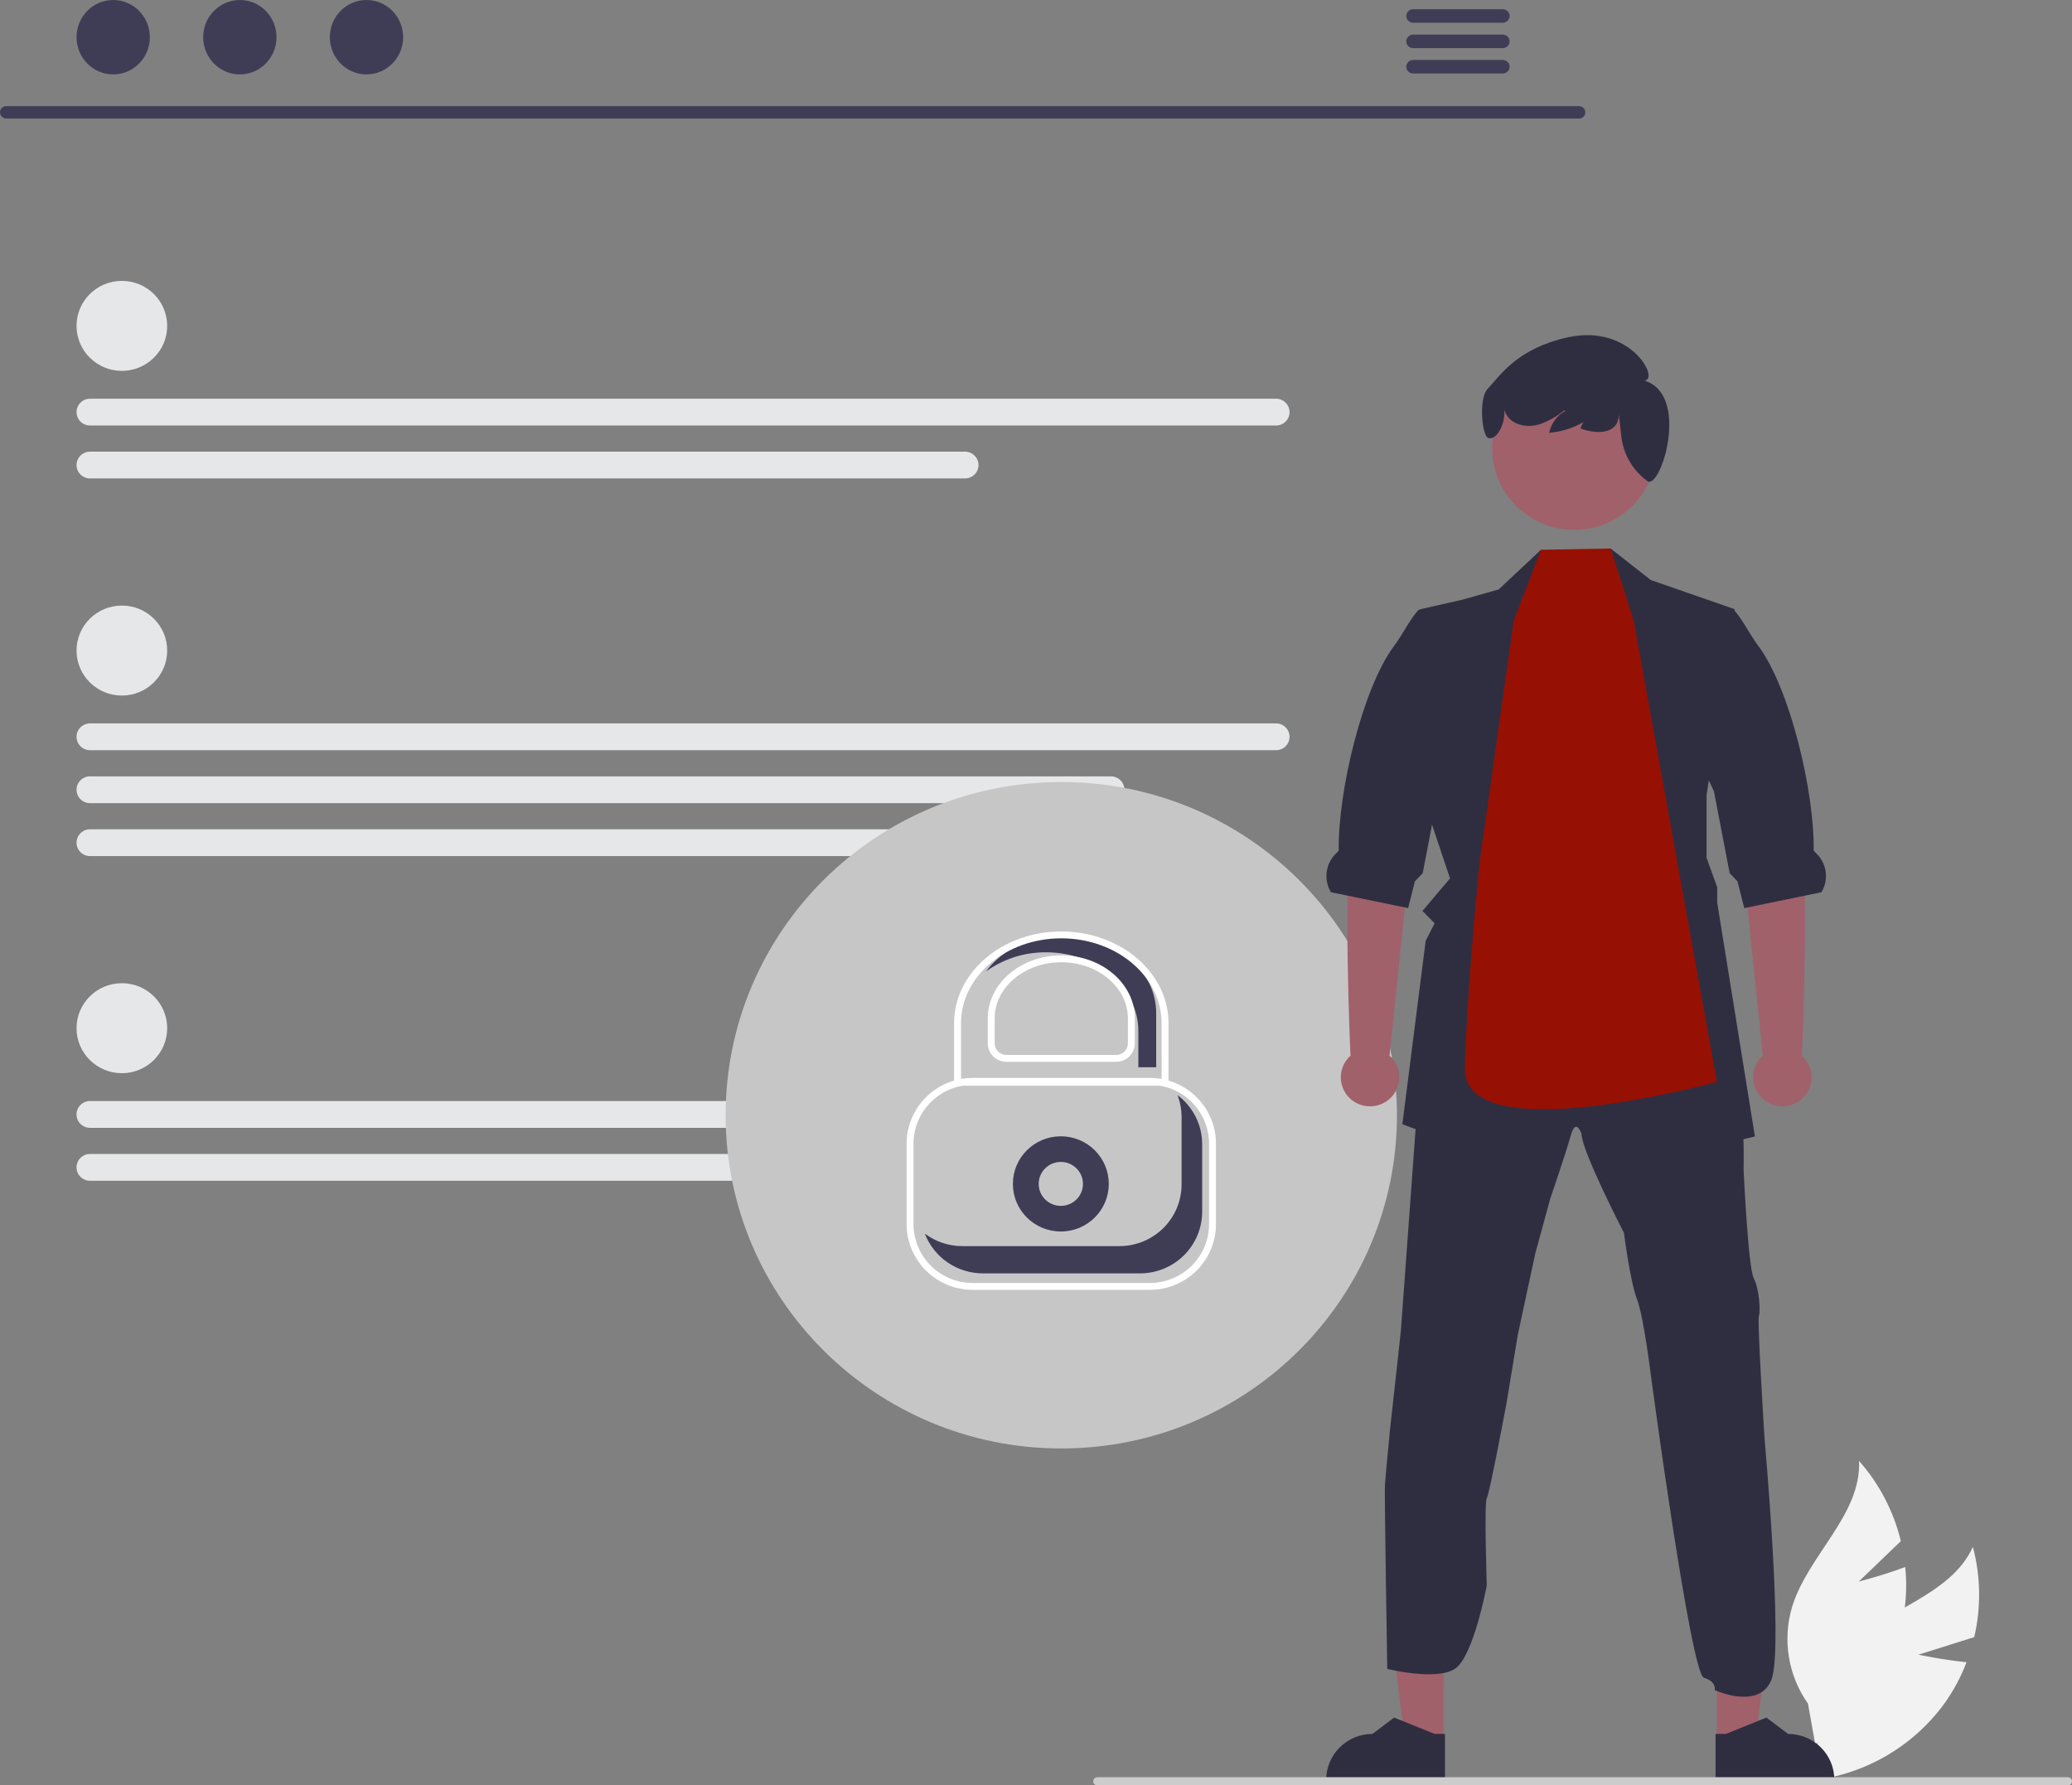 <svg width="369" height="318" viewBox="0 0 369 318" fill="none" xmlns="http://www.w3.org/2000/svg">
<rect x="0" y="0" width="369" height="318" fill="#808080" stroke="none"/>
<g clip-path="url(#clip0_810_807)">
<path d="M341.649 294.721L351.589 291.59C352.827 286.293 352.745 280.776 351.349 275.518C347.356 284.334 335.64 286.494 328.965 293.531C326.9 295.741 325.362 298.385 324.466 301.266C323.57 304.146 323.338 307.19 323.788 310.172L321.696 317.216C326.581 316.802 331.316 315.341 335.577 312.934C339.838 310.528 343.523 307.233 346.378 303.276C347.957 301.041 349.247 298.617 350.216 296.061C345.977 295.64 341.649 294.721 341.649 294.721Z" fill="#F2F2F2"/>
<path d="M331.027 281.695L338.518 274.492C337.247 269.202 334.696 264.301 331.085 260.213C331.47 269.872 321.954 276.993 319.14 286.247C318.285 289.14 318.096 292.187 318.588 295.163C319.08 298.138 320.239 300.965 321.981 303.435L323.273 310.665C327.459 308.131 331.041 304.727 333.774 300.686C336.507 296.645 338.325 292.065 339.103 287.259C339.512 284.559 339.578 281.818 339.297 279.102C335.314 280.602 331.027 281.695 331.027 281.695Z" fill="#F2F2F2"/>
<path d="M281.235 21.114H1.09C0.798 21.108 0.521 20.989 0.317 20.782C0.113 20.575 -0.001 20.297 -0.001 20.008C-0.001 19.719 0.113 19.441 0.317 19.234C0.521 19.027 0.798 18.908 1.09 18.902H281.235C281.527 18.908 281.804 19.027 282.008 19.234C282.212 19.441 282.326 19.719 282.326 20.008C282.326 20.297 282.212 20.575 282.008 20.782C281.804 20.989 281.527 21.108 281.235 21.114V21.114Z" fill="#3F3D56"/>
<path d="M20.16 13.254C23.765 13.254 26.689 10.287 26.689 6.627C26.689 2.967 23.765 0 20.16 0C16.554 0 13.631 2.967 13.631 6.627C13.631 10.287 16.554 13.254 20.16 13.254Z" fill="#3F3D56"/>
<path d="M42.714 13.254C46.32 13.254 49.243 10.287 49.243 6.627C49.243 2.967 46.32 0 42.714 0C39.108 0 36.185 2.967 36.185 6.627C36.185 10.287 39.108 13.254 42.714 13.254Z" fill="#3F3D56"/>
<path d="M65.269 13.254C68.874 13.254 71.797 10.287 71.797 6.627C71.797 2.967 68.874 0 65.269 0C61.663 0 58.74 2.967 58.74 6.627C58.74 10.287 61.663 13.254 65.269 13.254Z" fill="#3F3D56"/>
<path d="M267.655 1.643H251.634C251.316 1.649 251.014 1.779 250.792 2.004C250.569 2.229 250.445 2.532 250.445 2.847C250.445 3.162 250.569 3.465 250.792 3.69C251.014 3.916 251.316 4.045 251.634 4.052H267.655C267.973 4.045 268.275 3.916 268.498 3.69C268.72 3.465 268.845 3.162 268.845 2.847C268.845 2.532 268.72 2.229 268.498 2.004C268.275 1.779 267.973 1.649 267.655 1.643V1.643Z" fill="#3F3D56"/>
<path d="M267.655 6.164H251.634C251.316 6.17 251.014 6.3 250.792 6.525C250.569 6.75 250.445 7.053 250.445 7.369C250.445 7.684 250.569 7.987 250.792 8.212C251.014 8.437 251.316 8.567 251.634 8.573H267.655C267.973 8.567 268.275 8.437 268.498 8.212C268.72 7.987 268.845 7.684 268.845 7.369C268.845 7.053 268.72 6.75 268.498 6.525C268.275 6.3 267.973 6.17 267.655 6.164V6.164Z" fill="#3F3D56"/>
<path d="M267.655 10.679H251.634C251.316 10.685 251.014 10.815 250.792 11.04C250.569 11.265 250.445 11.568 250.445 11.884C250.445 12.199 250.569 12.502 250.792 12.727C251.014 12.952 251.316 13.082 251.634 13.088H267.655C267.973 13.082 268.275 12.952 268.498 12.727C268.72 12.502 268.845 12.199 268.845 11.884C268.845 11.568 268.72 11.265 268.498 11.04C268.275 10.815 267.973 10.685 267.655 10.679V10.679Z" fill="#3F3D56"/>
<path d="M21.703 66.056C26.16 66.056 29.774 62.468 29.774 58.042C29.774 53.615 26.16 50.027 21.703 50.027C17.245 50.027 13.631 53.615 13.631 58.042C13.631 62.468 17.245 66.056 21.703 66.056Z" fill="#E6E7E8"/>
<path d="M227.25 75.788H16.034C15.397 75.788 14.786 75.537 14.335 75.089C13.884 74.642 13.631 74.035 13.631 73.402C13.631 72.769 13.884 72.162 14.335 71.714C14.786 71.267 15.397 71.015 16.034 71.015H227.25C227.887 71.015 228.499 71.267 228.95 71.714C229.4 72.162 229.654 72.769 229.654 73.402C229.654 74.035 229.4 74.642 228.95 75.089C228.499 75.537 227.887 75.788 227.25 75.788V75.788Z" fill="#E6E7E8"/>
<path d="M171.855 85.219H16.034C15.397 85.219 14.786 84.968 14.335 84.52C13.884 84.073 13.631 83.465 13.631 82.832C13.631 82.2 13.884 81.592 14.335 81.145C14.786 80.697 15.397 80.446 16.034 80.446H171.855C172.492 80.446 173.104 80.697 173.555 81.145C174.005 81.592 174.259 82.2 174.259 82.832C174.259 83.465 174.005 84.073 173.555 84.52C173.104 84.968 172.492 85.219 171.855 85.219V85.219Z" fill="#E6E7E8"/>
<path d="M21.703 191.149C26.16 191.149 29.774 187.561 29.774 183.135C29.774 178.708 26.16 175.12 21.703 175.12C17.245 175.12 13.631 178.708 13.631 183.135C13.631 187.561 17.245 191.149 21.703 191.149Z" fill="#E6E7E8"/>
<path d="M227.25 200.881H16.034C15.718 200.881 15.405 200.82 15.113 200.7C14.821 200.581 14.556 200.405 14.332 200.183C14.109 199.962 13.931 199.698 13.81 199.409C13.689 199.119 13.627 198.808 13.627 198.494C13.627 198.181 13.689 197.87 13.81 197.58C13.931 197.29 14.109 197.027 14.332 196.806C14.556 196.584 14.821 196.408 15.113 196.288C15.405 196.169 15.718 196.107 16.034 196.108H227.25C227.92 196.145 228.551 196.429 229.02 196.905C229.49 197.38 229.763 198.013 229.787 198.679C229.767 198.989 229.686 199.292 229.547 199.571C229.409 199.851 229.216 200.1 228.98 200.304C228.745 200.509 228.47 200.665 228.173 200.764C227.876 200.863 227.562 200.903 227.25 200.881V200.881Z" fill="#E6E7E8"/>
<path d="M171.855 210.311H16.034C15.397 210.311 14.786 210.06 14.335 209.612C13.884 209.165 13.631 208.558 13.631 207.925C13.631 207.292 13.884 206.685 14.335 206.237C14.786 205.79 15.397 205.538 16.034 205.538H171.855C172.492 205.538 173.104 205.79 173.555 206.237C174.005 206.685 174.259 207.292 174.259 207.925C174.259 208.558 174.005 209.165 173.555 209.612C173.104 210.06 172.492 210.311 171.855 210.311V210.311Z" fill="#E6E7E8"/>
<path d="M21.703 123.887C26.16 123.887 29.774 120.299 29.774 115.873C29.774 111.447 26.16 107.858 21.703 107.858C17.245 107.858 13.631 111.447 13.631 115.873C13.631 120.299 17.245 123.887 21.703 123.887Z" fill="#E6E7E8"/>
<path d="M227.25 133.62H16.034C15.397 133.62 14.786 133.368 14.335 132.921C13.884 132.473 13.631 131.866 13.631 131.233C13.631 130.6 13.884 129.993 14.335 129.546C14.786 129.098 15.397 128.847 16.034 128.847H227.25C227.887 128.847 228.499 129.098 228.95 129.546C229.4 129.993 229.654 130.6 229.654 131.233C229.654 131.866 229.4 132.473 228.95 132.921C228.499 133.368 227.887 133.62 227.25 133.62V133.62Z" fill="#E6E7E8"/>
<path d="M197.837 143.05H16.034C15.397 143.05 14.786 142.799 14.335 142.351C13.884 141.904 13.631 141.296 13.631 140.664C13.631 140.031 13.884 139.423 14.335 138.976C14.786 138.528 15.397 138.277 16.034 138.277H197.837C198.474 138.277 199.086 138.528 199.536 138.976C199.987 139.423 200.24 140.031 200.24 140.664C200.24 141.296 199.987 141.904 199.536 142.351C199.086 142.799 198.474 143.05 197.837 143.05V143.05Z" fill="#E6E7E8"/>
<path d="M185.497 152.48H16.034C15.397 152.48 14.786 152.229 14.335 151.781C13.884 151.334 13.631 150.727 13.631 150.094C13.631 149.461 13.884 148.854 14.335 148.406C14.786 147.958 15.397 147.707 16.034 147.707H185.497C186.135 147.707 186.746 147.958 187.197 148.406C187.648 148.854 187.901 149.461 187.901 150.094C187.901 150.727 187.648 151.334 187.197 151.781C186.746 152.229 186.135 152.48 185.497 152.48V152.48Z" fill="#E6E7E8"/>
<path d="M189.004 257.989C222.017 257.989 248.779 231.417 248.779 198.638C248.779 165.859 222.017 139.287 189.004 139.287C155.991 139.287 129.228 165.859 129.228 198.638C129.228 231.417 155.991 257.989 189.004 257.989Z" fill="#C7C6C6"/>
<path d="M188.922 219.346C193.638 219.346 197.461 215.55 197.461 210.867C197.461 206.184 193.638 202.388 188.922 202.388C184.205 202.388 180.382 206.184 180.382 210.867C180.382 215.55 184.205 219.346 188.922 219.346Z" fill="#3F3D56"/>
<path d="M188.922 214.78C191.098 214.78 192.863 213.028 192.863 210.867C192.863 208.706 191.098 206.954 188.922 206.954C186.745 206.954 184.98 208.706 184.98 210.867C184.98 213.028 186.745 214.78 188.922 214.78Z" fill="#C7C6C6"/>
<path d="M204.773 229.741H173.235C170.112 229.737 167.118 228.504 164.909 226.312C162.701 224.119 161.459 221.147 161.455 218.046V203.688C161.459 200.587 162.701 197.615 164.909 195.422C167.118 193.23 170.112 191.996 173.235 191.993H204.773C207.896 191.996 210.89 193.23 213.098 195.422C215.306 197.615 216.548 200.588 216.552 203.688V218.046C216.548 221.147 215.306 224.119 213.098 226.312C210.89 228.504 207.896 229.737 204.773 229.741V229.741ZM173.235 193.217C170.439 193.22 167.758 194.325 165.781 196.288C163.804 198.251 162.692 200.912 162.689 203.688V218.046C162.692 220.822 163.804 223.483 165.781 225.446C167.758 227.409 170.439 228.513 173.235 228.516H204.773C207.569 228.513 210.249 227.409 212.226 225.446C214.203 223.483 215.316 220.822 215.319 218.046V203.688C215.316 200.912 214.204 198.251 212.227 196.288C210.25 194.325 207.569 193.22 204.773 193.217L173.235 193.217Z" fill="white"/>
<path d="M171.367 221.947H199.36C200.813 221.947 202.252 221.663 203.594 221.111C204.937 220.559 206.157 219.75 207.184 218.73C208.211 217.71 209.026 216.498 209.583 215.166C210.139 213.833 210.425 212.404 210.425 210.961V198.946C210.423 197.614 210.175 196.293 209.695 195.049C211.061 196.07 212.169 197.392 212.932 198.911C213.695 200.43 214.092 202.104 214.092 203.802V215.817C214.092 217.259 213.806 218.688 213.25 220.021C212.694 221.354 211.879 222.565 210.852 223.585C209.824 224.605 208.604 225.414 207.262 225.966C205.92 226.519 204.481 226.803 203.028 226.803H175.034C172.791 226.801 170.601 226.123 168.755 224.857C166.909 223.591 165.495 221.797 164.699 219.714C166.616 221.163 168.958 221.948 171.367 221.947Z" fill="#3F3D56"/>
<path d="M257.092 310.148L250.214 310.147L246.941 283.803L257.094 283.803L257.092 310.148Z" fill="#A0616A"/>
<path d="M257.335 317.273L236.181 317.272V317.007C236.182 314.839 237.049 312.76 238.593 311.226C240.137 309.693 242.231 308.832 244.415 308.832H244.415L248.279 305.921L255.489 308.832L257.335 308.832L257.335 317.273Z" fill="#2F2E41"/>
<path d="M305.765 310.148L312.643 310.147L315.916 283.803L305.763 283.803L305.765 310.148Z" fill="#A0616A"/>
<path d="M305.522 317.273L326.676 317.272V317.007C326.676 314.839 325.808 312.76 324.264 311.226C322.72 309.693 320.626 308.832 318.442 308.832H318.442L314.578 305.921L307.369 308.832L305.522 308.832L305.522 317.273Z" fill="#2F2E41"/>
<path d="M246.639 264.444C246.74 262.94 247.548 254.627 247.548 254.627L249.483 236.996L252.893 190.262L253.115 187.203L270.978 183.798L283.187 177.986L297.698 182.592L308.997 186.799C308.997 186.799 309.016 188.6 309.103 190.776C309.219 193.624 309.422 197.115 309.906 198.023C310.714 199.627 310.511 208.238 310.511 208.238C310.511 208.238 311.314 225.758 312.325 227.679C313.336 229.6 313.539 233.601 313.234 234.403C312.929 235.205 314.245 256.245 314.245 256.245C314.245 256.245 317.622 293.479 315.503 299.093C313.385 304.708 305.379 301.03 305.379 301.03C305.379 301.03 305.766 299.532 303.444 298.826C301.122 298.12 294.051 245.324 294.051 245.324C294.051 245.324 292.735 234.499 291.526 231.397C290.316 228.294 289.204 219.577 289.204 219.577C289.204 219.577 281.736 205.15 281.639 201.942C281.639 201.942 280.662 198.94 279.738 202.244C278.814 205.549 276.091 213.463 276.091 213.463L273.435 223.184L270.311 237.707L268.289 249.935C268.289 249.935 265.261 266.163 264.777 266.864C264.293 267.565 264.777 282.391 264.777 282.391C264.777 282.391 262.436 295.017 259.128 297.222C255.819 299.426 247.054 297.257 247.054 297.257C247.054 297.257 246.537 265.947 246.639 264.444Z" fill="#2F2E41"/>
<path d="M254.259 144.579L258.23 156.456L253.33 162.248L255.488 164.453L253.897 167.569L249.746 200.237L272.499 208.805L280.161 199.267L286.203 208.805L312.531 202.417L305.816 160.759V158.036L303.921 152.777V141.644L308.927 108.506L293.985 103.31L286.841 97.696L284.529 105.591L274.686 103.853L274.43 97.921L266.898 104.986L260.556 106.782L252.963 108.506L251.995 110.908L253.93 110.428L253.616 141.669L254.259 144.579Z" fill="#2F2E41"/>
<path d="M247.458 188.035L251.279 151.309L252.288 136.194L241.592 134.274C241.592 134.274 242.016 145.082 240.615 151.18C239.232 157.197 240.431 187.229 240.517 188.032C239.731 188.73 239.178 189.647 238.929 190.664C238.68 191.681 238.748 192.748 239.124 193.726C239.5 194.703 240.165 195.545 241.033 196.138C241.901 196.732 242.929 197.05 243.983 197.051C245.037 197.051 246.066 196.734 246.934 196.141C247.803 195.548 248.469 194.708 248.846 193.731C249.222 192.753 249.291 191.686 249.044 190.669C248.796 189.652 248.243 188.734 247.458 188.035V188.035Z" fill="#A0616A"/>
<path d="M237.025 158.92L240 159.53L250.206 161.628L250.772 161.744L251.976 156.989L253.374 155.51L256.034 141.669L256.175 140.948L260.194 132.419L262.975 106.782L252.634 108.626C252.581 108.679 252.532 108.737 252.484 108.795C250.999 110.466 249.94 112.79 248.208 115.129C242.573 122.741 238.249 141.236 238.418 151.37C238.423 151.533 238.254 151.711 238.051 151.894C237.092 152.769 236.466 153.946 236.279 155.226C236.092 156.505 236.356 157.81 237.025 158.92Z" fill="#2F2E41"/>
<path d="M313.948 188.035L310.127 151.309L309.118 136.194L319.814 134.274C319.814 134.274 319.39 145.082 320.791 151.18C322.174 157.197 320.975 187.229 320.889 188.032C321.675 188.73 322.228 189.647 322.477 190.664C322.726 191.681 322.658 192.748 322.282 193.726C321.906 194.703 321.241 195.545 320.373 196.138C319.505 196.732 318.477 197.05 317.423 197.051C316.369 197.051 315.34 196.734 314.472 196.141C313.604 195.548 312.937 194.708 312.56 193.731C312.184 192.753 312.115 191.686 312.362 190.669C312.61 189.652 313.163 188.734 313.948 188.035V188.035Z" fill="#A0616A"/>
<path d="M324.381 158.92L321.406 159.53L311.2 161.628L310.634 161.744L309.43 156.989L308.032 155.51L305.372 141.669L305.231 140.948L301.212 132.419L302.131 106.782L308.772 108.626C308.825 108.679 308.874 108.737 308.922 108.795C310.407 110.466 311.466 112.79 313.198 115.129C318.833 122.741 323.157 141.236 322.988 151.37C322.983 151.533 323.152 151.711 323.355 151.894C324.314 152.769 324.94 153.946 325.127 155.226C325.314 156.505 325.05 157.81 324.381 158.92V158.92Z" fill="#2F2E41"/>
<path d="M269.57 110.575L274.429 97.921L286.841 97.695L290.96 110.575L305.763 192.685C305.763 192.685 260.411 205.225 260.871 190.151C261.355 174.302 263.537 153.25 263.537 153.25L269.57 110.575Z" fill="#971004"/>
<path d="M280.358 94.382C288.433 94.382 294.979 87.882 294.979 79.864C294.979 71.847 288.433 65.347 280.358 65.347C272.283 65.347 265.737 71.847 265.737 79.864C265.737 87.882 272.283 94.382 280.358 94.382Z" fill="#A0616A"/>
<path d="M264.875 69.333C267.255 66.761 270.232 62.052 279.25 60.074C290.394 57.631 295.659 67.626 292.849 67.79C301.066 70.261 295.788 87.145 293.432 85.729C293.412 85.715 293.392 85.7 293.374 85.683C292.107 84.757 291.043 83.584 290.248 82.236C289.454 80.888 288.944 79.393 288.75 77.842L288.303 73.847C288.239 77.098 284.893 77.528 281.474 76.33C281.676 75.618 282.062 74.97 282.594 74.45C283.125 73.931 283.784 73.558 284.505 73.368C282.121 75.513 279.094 76.821 275.889 77.09C276.057 76.276 276.398 75.507 276.89 74.835C277.382 74.163 278.013 73.603 278.741 73.194L278.606 73.062C277.271 74.18 275.738 75.041 274.086 75.603C272.201 76.139 269.943 75.849 268.652 74.385C268.304 73.98 268.042 73.511 267.88 73.004C268.159 75.579 266.42 78.518 265.069 78.013C263.945 77.796 263.29 71.046 264.875 69.333Z" fill="#2F2E41"/>
<path d="M369 317.272C369 317.367 368.981 317.462 368.945 317.551C368.908 317.639 368.854 317.72 368.786 317.787C368.717 317.855 368.636 317.909 368.547 317.945C368.458 317.982 368.363 318.001 368.266 318H195.422C195.227 318 195.041 317.923 194.903 317.787C194.765 317.65 194.688 317.465 194.688 317.272C194.688 317.078 194.765 316.893 194.903 316.756C195.041 316.62 195.227 316.543 195.422 316.543H368.266C368.363 316.543 368.458 316.561 368.547 316.598C368.636 316.634 368.717 316.688 368.786 316.756C368.854 316.823 368.908 316.904 368.945 316.992C368.981 317.081 369 317.176 369 317.272Z" fill="#CCCCCC"/>
<path d="M189.489 166.458C183.643 166.458 178.504 169.085 175.594 173.03C178.704 170.782 182.46 169.586 186.307 169.617C195.361 169.617 202.726 175.914 202.726 183.654V190.088H205.908V180.494C205.908 172.754 198.543 166.458 189.489 166.458Z" fill="#3F3D56"/>
<path d="M208.095 193.38H169.912V182.226C169.912 173.226 178.477 165.905 189.004 165.905C199.531 165.905 208.095 173.226 208.095 182.226V193.38ZM171.146 192.156H206.862V182.226C206.862 173.902 198.851 167.129 189.004 167.129C179.157 167.129 171.146 173.902 171.146 182.226V192.156Z" fill="white"/>
<path d="M198.782 189.122H179.225C178.345 189.121 177.502 188.773 176.879 188.156C176.257 187.538 175.907 186.7 175.906 185.827V181.387C175.906 175.198 181.782 170.163 189.004 170.163C196.225 170.163 202.101 175.198 202.101 181.387V185.827C202.1 186.7 201.75 187.538 201.128 188.156C200.506 188.773 199.662 189.121 198.782 189.122ZM189.004 171.388C182.462 171.388 177.14 175.873 177.14 181.387V185.827C177.14 186.375 177.36 186.902 177.751 187.29C178.142 187.678 178.672 187.897 179.225 187.897H198.782C199.335 187.897 199.865 187.678 200.256 187.29C200.647 186.902 200.867 186.375 200.867 185.827V181.387C200.867 175.873 195.545 171.388 189.004 171.388Z" fill="white"/>
</g>
<defs>
<clipPath id="clip0_810_807">
<rect width="369" height="318" fill="white"/>
</clipPath>
</defs>
</svg>
